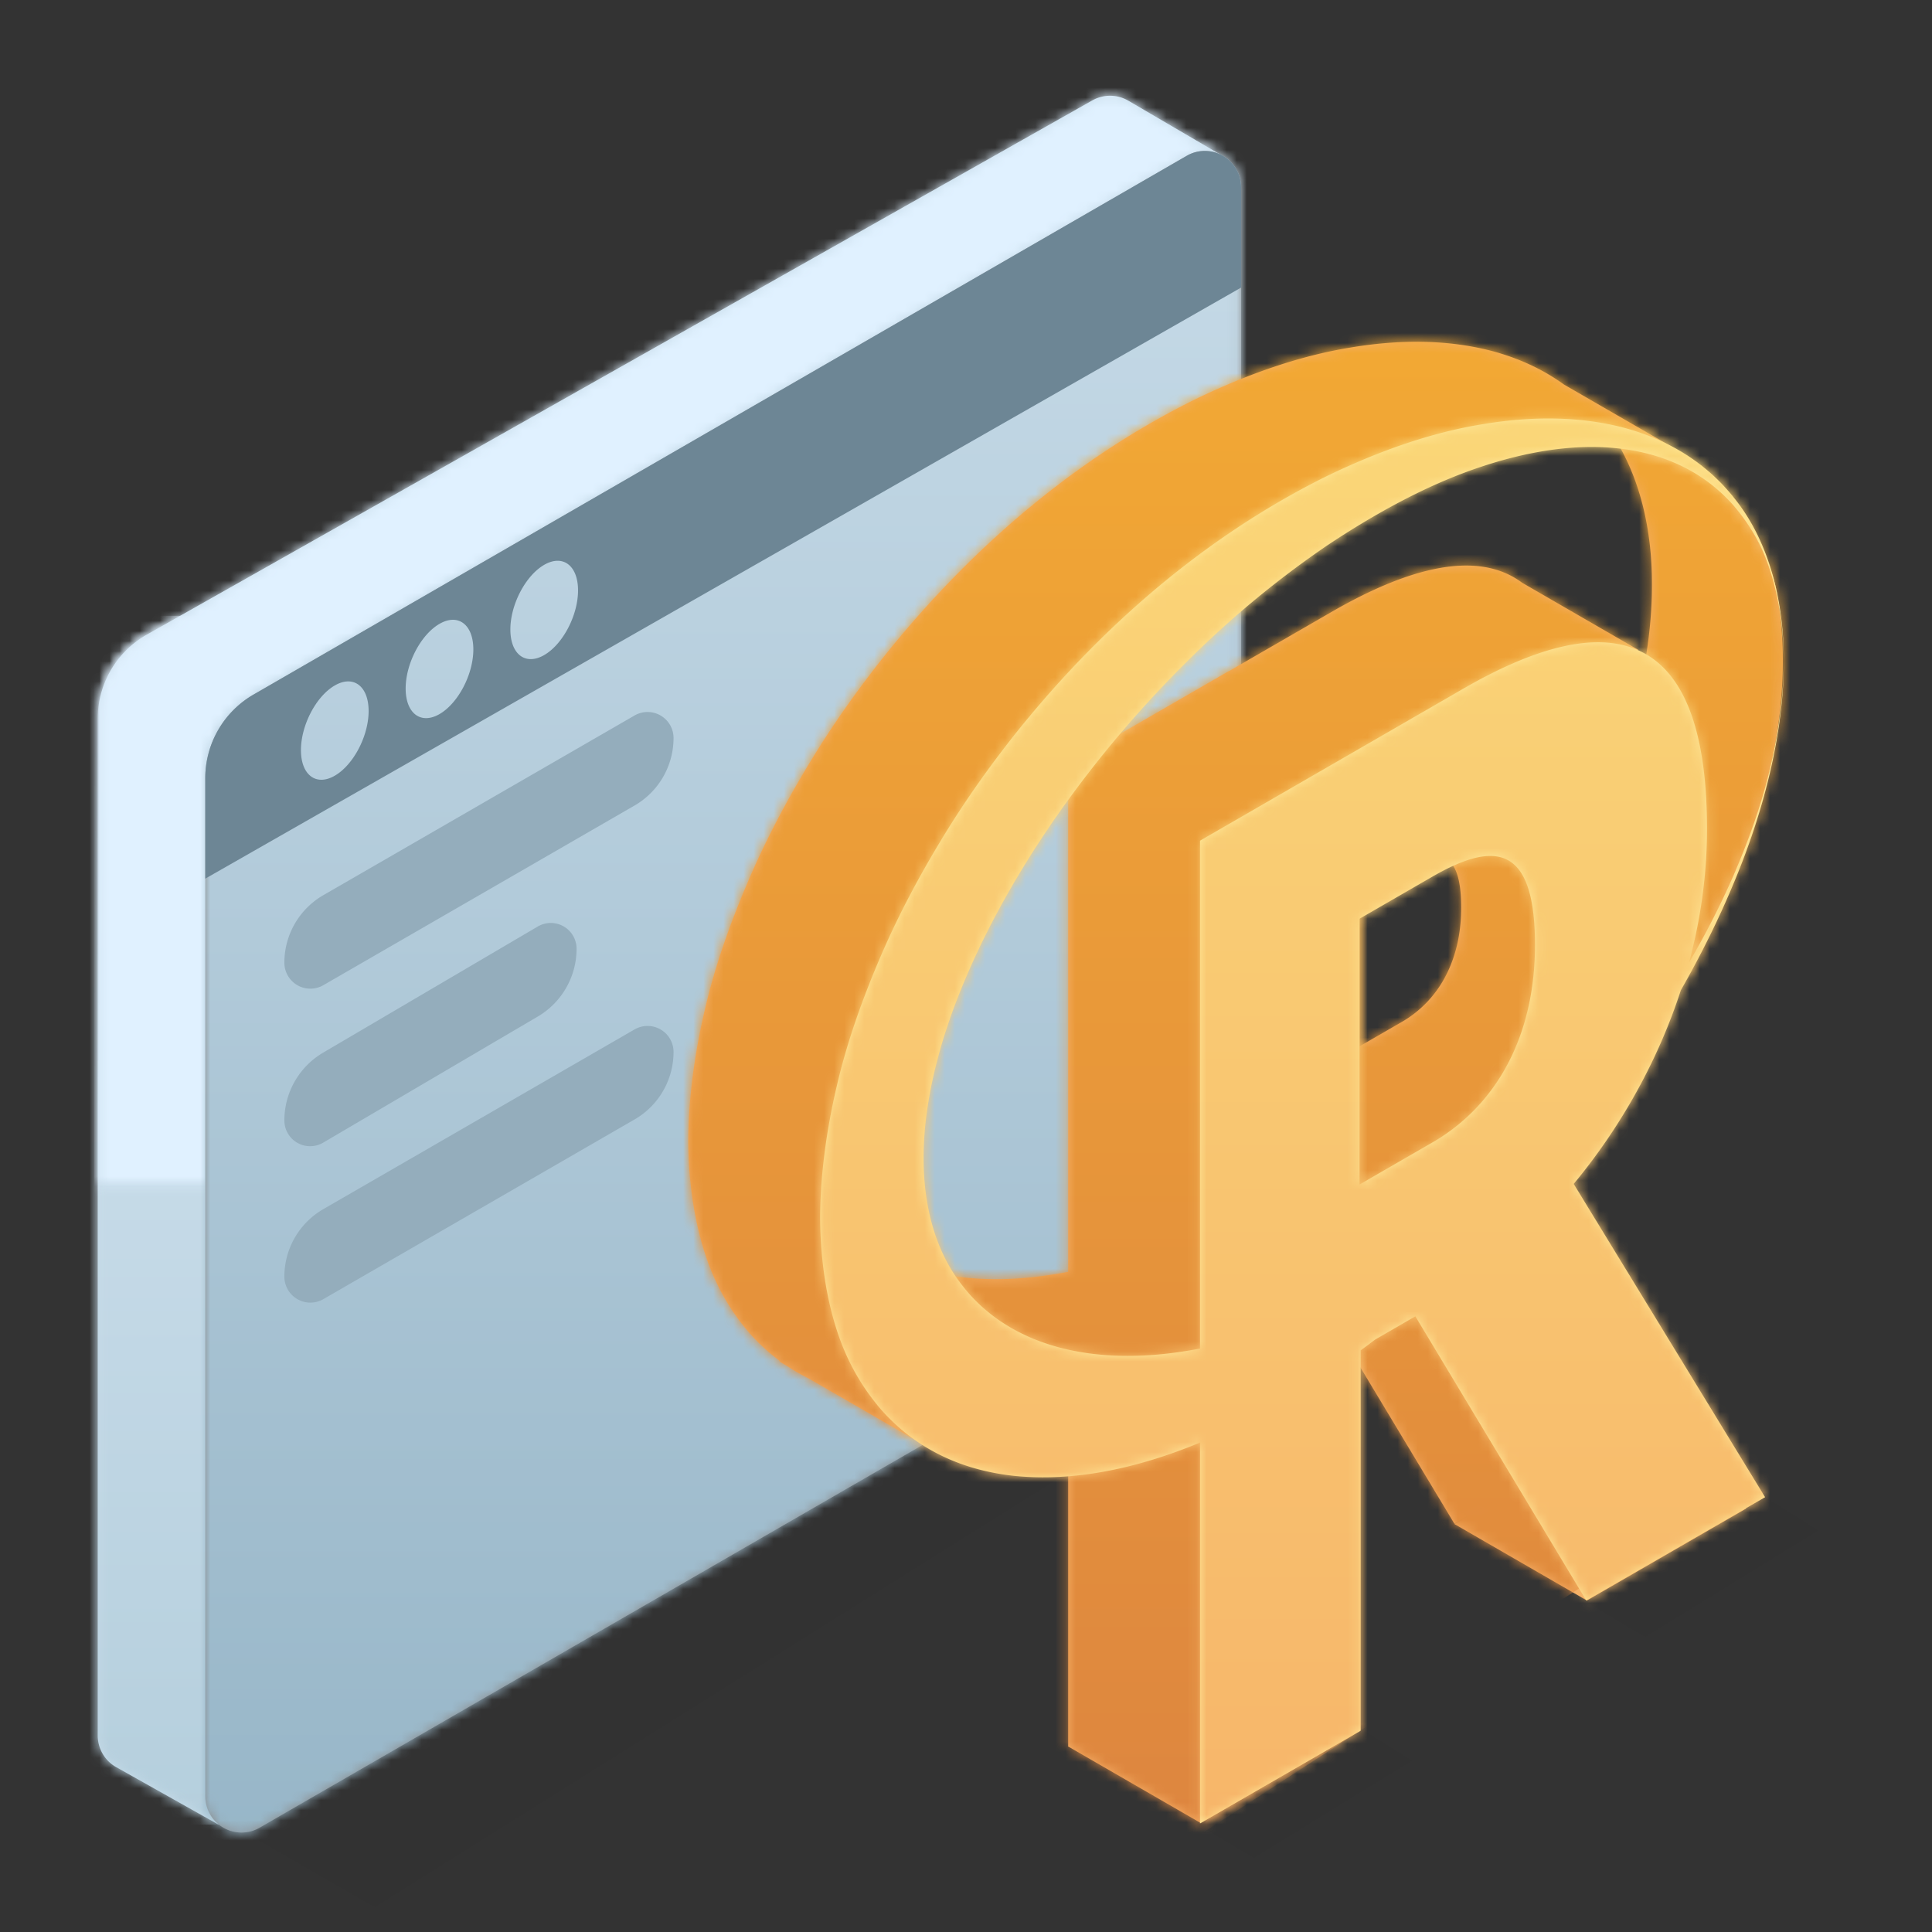 <svg xmlns="http://www.w3.org/2000/svg" xmlns:xlink="http://www.w3.org/1999/xlink" width="192" height="192"><rect width="100%" height="100%" fill="#333333" stroke="none"/><title>R Programming</title><defs><linearGradient id="b" x1="54.991%" x2="45.208%" y1="55.261%" y2="46.252%"><stop offset="0%" stop-opacity="0"/><stop offset="100%"/></linearGradient><linearGradient id="e" x1="50%" x2="50%" y1="0%" y2="100%"><stop offset="0%" stop-color="#D4E4F1"/><stop offset="100%" stop-color="#B5CFDD"/></linearGradient><linearGradient id="h" x1="5.317%" x2="5.317%" y1="94.951%" y2="62.033%"><stop offset="0%" stop-opacity="0"/><stop offset="100%"/></linearGradient><linearGradient id="k" x1="50%" x2="50%" y1="4.721%" y2="97.676%"><stop offset="0%" stop-color="#C7DBE8"/><stop offset="100%" stop-color="#96B5C7"/></linearGradient><linearGradient id="n" x1="57.362%" x2="31.946%" y1="64.24%" y2="39.058%"><stop offset="0%" stop-opacity="0"/><stop offset="100%"/></linearGradient><linearGradient id="o" x1="57.362%" x2="31.946%" y1="64.24%" y2="39.058%"><stop offset="0%" stop-opacity="0"/><stop offset="100%"/></linearGradient><linearGradient id="q" x1="50%" x2="50%" y1="0%" y2="100%"><stop offset="0%" stop-color="#F6AF32"/><stop offset="100%" stop-color="#DA8041"/></linearGradient><linearGradient id="t" x1="50%" x2="50%" y1="0%" y2="100%"><stop offset="0%" stop-color="#FBDE7B"/><stop offset="100%" stop-color="#F6AF67"/></linearGradient><path id="a" d="M0 0h192v192H0z"/><path id="d" d="M12.314 172.13l-10.202-5.734a3.6 3.6 0 01-1.8-3.118V62.225a9.6 9.6 0 014.802-8.315L99.117.797a3.6 3.6 0 013.6 0l9.205 5.386-99.43 57.407-.178 108.54z"/><path id="g" d="M.959.323h127.319V115.2H.959z"/><path id="j" d="M4.8 54.624L97.538 1.083a3.6 3.6 0 015.4 3.117v101.18a9.6 9.6 0 01-4.8 8.313L5.4 167.235a3.6 3.6 0 01-5.4-3.117V62.938a9.6 9.6 0 014.8-8.314z"/><path id="m" d="M102.455 2.4a3.6 3.6 0 01.483 1.8v9.98L0 72.918v-9.98a9.6 9.6 0 014.8-8.314L97.538 1.083a3.6 3.6 0 014.917 1.317zM16.233 56.263c0-2.475-1.506-3.614-3.362-2.542-1.856 1.071-3.363 3.95-3.363 6.425 0 2.474 1.507 3.613 3.363 2.542 1.856-1.072 3.362-3.95 3.362-6.425zM26.64 50.14c0-2.474-1.507-3.614-3.363-2.542-1.856 1.071-3.363 3.95-3.363 6.425 0 2.474 1.507 3.613 3.363 2.542 1.856-1.072 3.363-3.95 3.363-6.425zm10.405-5.866c0-2.474-1.507-3.613-3.363-2.542-1.855 1.072-3.362 3.95-3.362 6.425 0 2.475 1.507 3.614 3.362 2.542 1.856-1.071 3.363-3.95 3.363-6.425z"/><path id="p" d="M79.802 1.263c2.591.686 5.042 1.77 7.224 3.351l10.747 6.205a92.036 92.036 0 00-5.655-.761l.024.039c1.56.916 3.78 1.454 6.928 2.39 4.283 1.274 8.554 8.964 9.15 13.036 1.224 6.855.277 14.062-1.359 19.888-1.636 5.827-2.683 7.695-6.684 15.963-4 8.269-4.185-7.08-5.773-4.376.707-2.637-1.827-6.314-3.882-9.805l.47-1.128c2.962-7.167 4.797-14.836 4.776-21.557.018-5.825-1.347-10.76-3.626-14.411a8.105 8.105 0 01-.07-.042c-3.375-.345-6.62-.472-9.733-.383-.87.27-1.777.424-2.722.332a11.098 11.098 0 00-1.664-.05c-.39.041-.77.086-1.143.134-2.436.458-4.01 1.915-7.646 3.18-4.843 1.684-5.249 4.486-10.084 7.698-4.839 3.29-6.757 2.96-11.28 7.482-4.522 4.491-7.628 5.146-11.474 10.62-3.834 5.47-5.342 11.993-7.75 17.93-2.426 5.939-10.684 12.686-10.683 17.783-.003 5.095-6.286 8.48-3.857 11.616 2.4 3.17 5.776 5.211 9.611 6.254.25.068.504.132.758.192l.496-.288 1.024.593c3.24.544 6.75.48 10.401-.108.474-.073.951-.156 1.43-.248v-50.47l.118-.068-.013-.007 15.85-9.151.013.007 10.186-5.88c7.395-4.27 14.405-6.315 18.964-2.907l11.53 6.66-6.654 3.84c.255 1.864.389 3.972.389 6.343 0 1.739 1.098 3.85 2.383 6.034l.47-1.128c-1.57 3.837-3.416 7.553-5.451 11.113-2.313 7.116 1.799 15.49-2.809 21.047l11.18 29.34-17.775 10.262-16.981-28.235-3.995 2.306c-.48.364-.96.721-1.44 1.072v37.8l-.096.054 13.133 7.583-15.85 9.151-13.134-7.583-.018.011v-.02l-.023-.014.023-.015v-37.8c-2.432 1.007-4.857 1.818-7.258 2.4l-8.272 4.776-10.288-5.938a18.959 18.959 0 01-2.119-1.224l-.768-.445.074-.041a19.455 19.455 0 01-3.032-2.772c-1.794-2.077-3.374-4.64-4.425-7.895C.614 87.758.026 83.944 0 79.8c.017-4.17.612-8.669 1.663-13.125 1.034-4.469 2.63-8.86 4.419-13.007 1.795-4.161 3.9-8.054 6.118-11.692 2.218-3.647 4.607-6.989 7.058-10.095 9.868-12.41 20.78-20.709 31.198-25.837 5.22-2.518 10.378-4.297 15.32-5.1 4.942-.833 9.692-.802 14.026.32zM91.978 108.7l13.175 7.607-15.85 9.15-13.175-7.606 15.85-9.151zm-21.07-56.046l-4.199 2.424v15.307l4.198-2.424c3.674-2.12 5.904-6.12 5.904-11.369 0-5.685-2.23-6.06-5.904-3.938z"/><path id="s" d="M38.858 102.561c-6.316 2.613-12.587 3.91-18.485 3.308-4.898-.531-9.536-2.45-13.18-6.552C5.4 97.24 3.82 94.677 2.77 91.422c-1.054-3.24-1.642-7.054-1.668-11.199.017-4.17.612-8.668 1.663-13.124C3.8 62.63 5.394 58.237 7.183 54.09c1.795-4.16 3.9-8.053 6.118-11.691 2.218-3.647 4.607-6.99 7.058-10.096 9.868-12.408 20.78-20.708 31.198-25.837C56.778 3.95 61.936 2.17 66.878 1.368c4.941-.833 9.69-.802 14.026.32 4.317 1.14 8.243 3.392 11.19 7.198 2.963 3.748 4.796 9.3 4.775 16.046.021 6.722-1.813 14.39-4.776 21.557-1.569 3.837-3.416 7.553-5.45 11.113C84.329 64.72 80.6 71.3 75.993 76.856l19.02 31.133-17.775 10.262-16.981-28.235-3.995 2.307c-.479.363-.96.72-1.44 1.072v37.799l-15.964 9.216v-37.849zM87.46 54.84a81.758 81.758 0 004.342-8.472c1.522-3.512 2.854-7.166 3.703-10.812.862-3.64 1.335-7.251 1.363-10.623-.028-3.341-.501-6.404-1.363-9.049-.85-2.664-2.182-4.782-3.705-6.537-3.097-3.463-7.183-5.175-11.598-5.608-4.427-.442-9.206.38-14.044 2.064-4.843 1.682-9.766 4.348-14.602 7.56a97.596 97.596 0 00-14.123 11.71 112.053 112.053 0 00-12.672 15.015c-3.834 5.47-7.206 11.399-9.614 17.335-2.427 5.938-3.762 11.766-3.76 16.863-.004 5.095 1.32 9.4 3.749 12.536 2.401 3.17 5.776 5.211 9.612 6.254 3.845 1.041 8.153 1.119 12.679.39.474-.074.95-.156 1.43-.25v-50.47L65.01 27.648c12.68-7.321 24.23-8.103 24.23 13.937 0 4.517-.63 8.968-1.78 13.255zm-25.507-8.522L54.71 50.5v26.417l7.245-4.183c6.34-3.66 10.19-10.563 10.19-19.62 0-9.81-3.85-10.457-10.19-6.797z"/></defs><g fill="none" fill-rule="evenodd"><mask id="c" fill="#fff"><use xlink:href="#a"/></mask><path d="M0 0h192v192H0z"/><path fill="url(#b)" mask="url(#c)" opacity=".118" d="M119.404 126.521l-95.679 55.241 26.968 15.57 95.68-55.24z"/><g mask="url(#c)"><g transform="translate(9.4 9.2)"><mask id="f" fill="#fff"><use xlink:href="#d"/></mask><use fill="#C7DBE8" xlink:href="#d"/><g fill="url(#e)" mask="url(#f)"><path d="M-5.887 52H20v120.131H-5.887z"/></g><g mask="url(#f)"><g transform="translate(-1 -6.8)"><mask id="i" fill="#fff"><use xlink:href="#g"/></mask><use fill="url(#h)" xlink:href="#g"/><g mask="url(#i)"><path fill="#E0F1FF" d="M.959 2.101h115.084v114.877H.959z"/></g></g></g></g><g transform="translate(20.4 14.4)"><mask id="l" fill="#fff"><use xlink:href="#j"/></mask><use fill="#8B8B8B" xlink:href="#j"/><g fill="url(#k)" mask="url(#l)"><path d="M-56.45 84.143L103-7.915l54.227 93.923-159.45 92.059z"/></g><use fill="#6D8695" opacity=".264" xlink:href="#m"/></g></g><g fill="#94ADBC" mask="url(#c)"><path d="M32.134 88.96l30.928-17.856a2.583 2.583 0 013.874 2.237 7.748 7.748 0 01-3.874 6.71L32.134 97.907a2.583 2.583 0 01-3.874-2.237 7.748 7.748 0 013.874-6.71zm0 31.2l30.928-17.856a2.583 2.583 0 013.874 2.237 7.748 7.748 0 01-3.874 6.71l-30.928 17.856a2.583 2.583 0 01-3.874-2.237 7.748 7.748 0 013.874-6.71zM32.117 104.609l21.325-12.532a2.56 2.56 0 013.857 2.207 7.817 7.817 0 01-3.857 6.74l-21.325 12.532a2.56 2.56 0 01-3.857-2.207 7.818 7.818 0 013.857-6.74z"/></g><path fill="url(#n)" mask="url(#c)" opacity=".118" d="M174.691 148.325L192 159.063l-17.309 10.395-17.309-10.395z"/><path fill="url(#o)" mask="url(#c)" opacity=".118" d="M134.84 171.538l15.79 9.796-15.79 9.483-15.79-9.483z"/><g mask="url(#c)"><g transform="translate(68.4 33.6)"><mask id="r" fill="#fff"><use xlink:href="#p"/></mask><use fill="#F5AE66" xlink:href="#p"/><g fill="url(#q)" mask="url(#r)"><path d="M-62.01 60.938L76.878-29.257l73.577 113.298-138.888 90.195z"/></g></g><g transform="translate(80.4 40.8)"><mask id="u" fill="#fff"><use xlink:href="#s"/></mask><use fill="#FFE797" xlink:href="#s"/><g fill="url(#t)" mask="url(#u)"><path d="M-40.534 74.186l121.94-106 82.637 95.063-121.94 106z"/></g></g></g></g></svg>